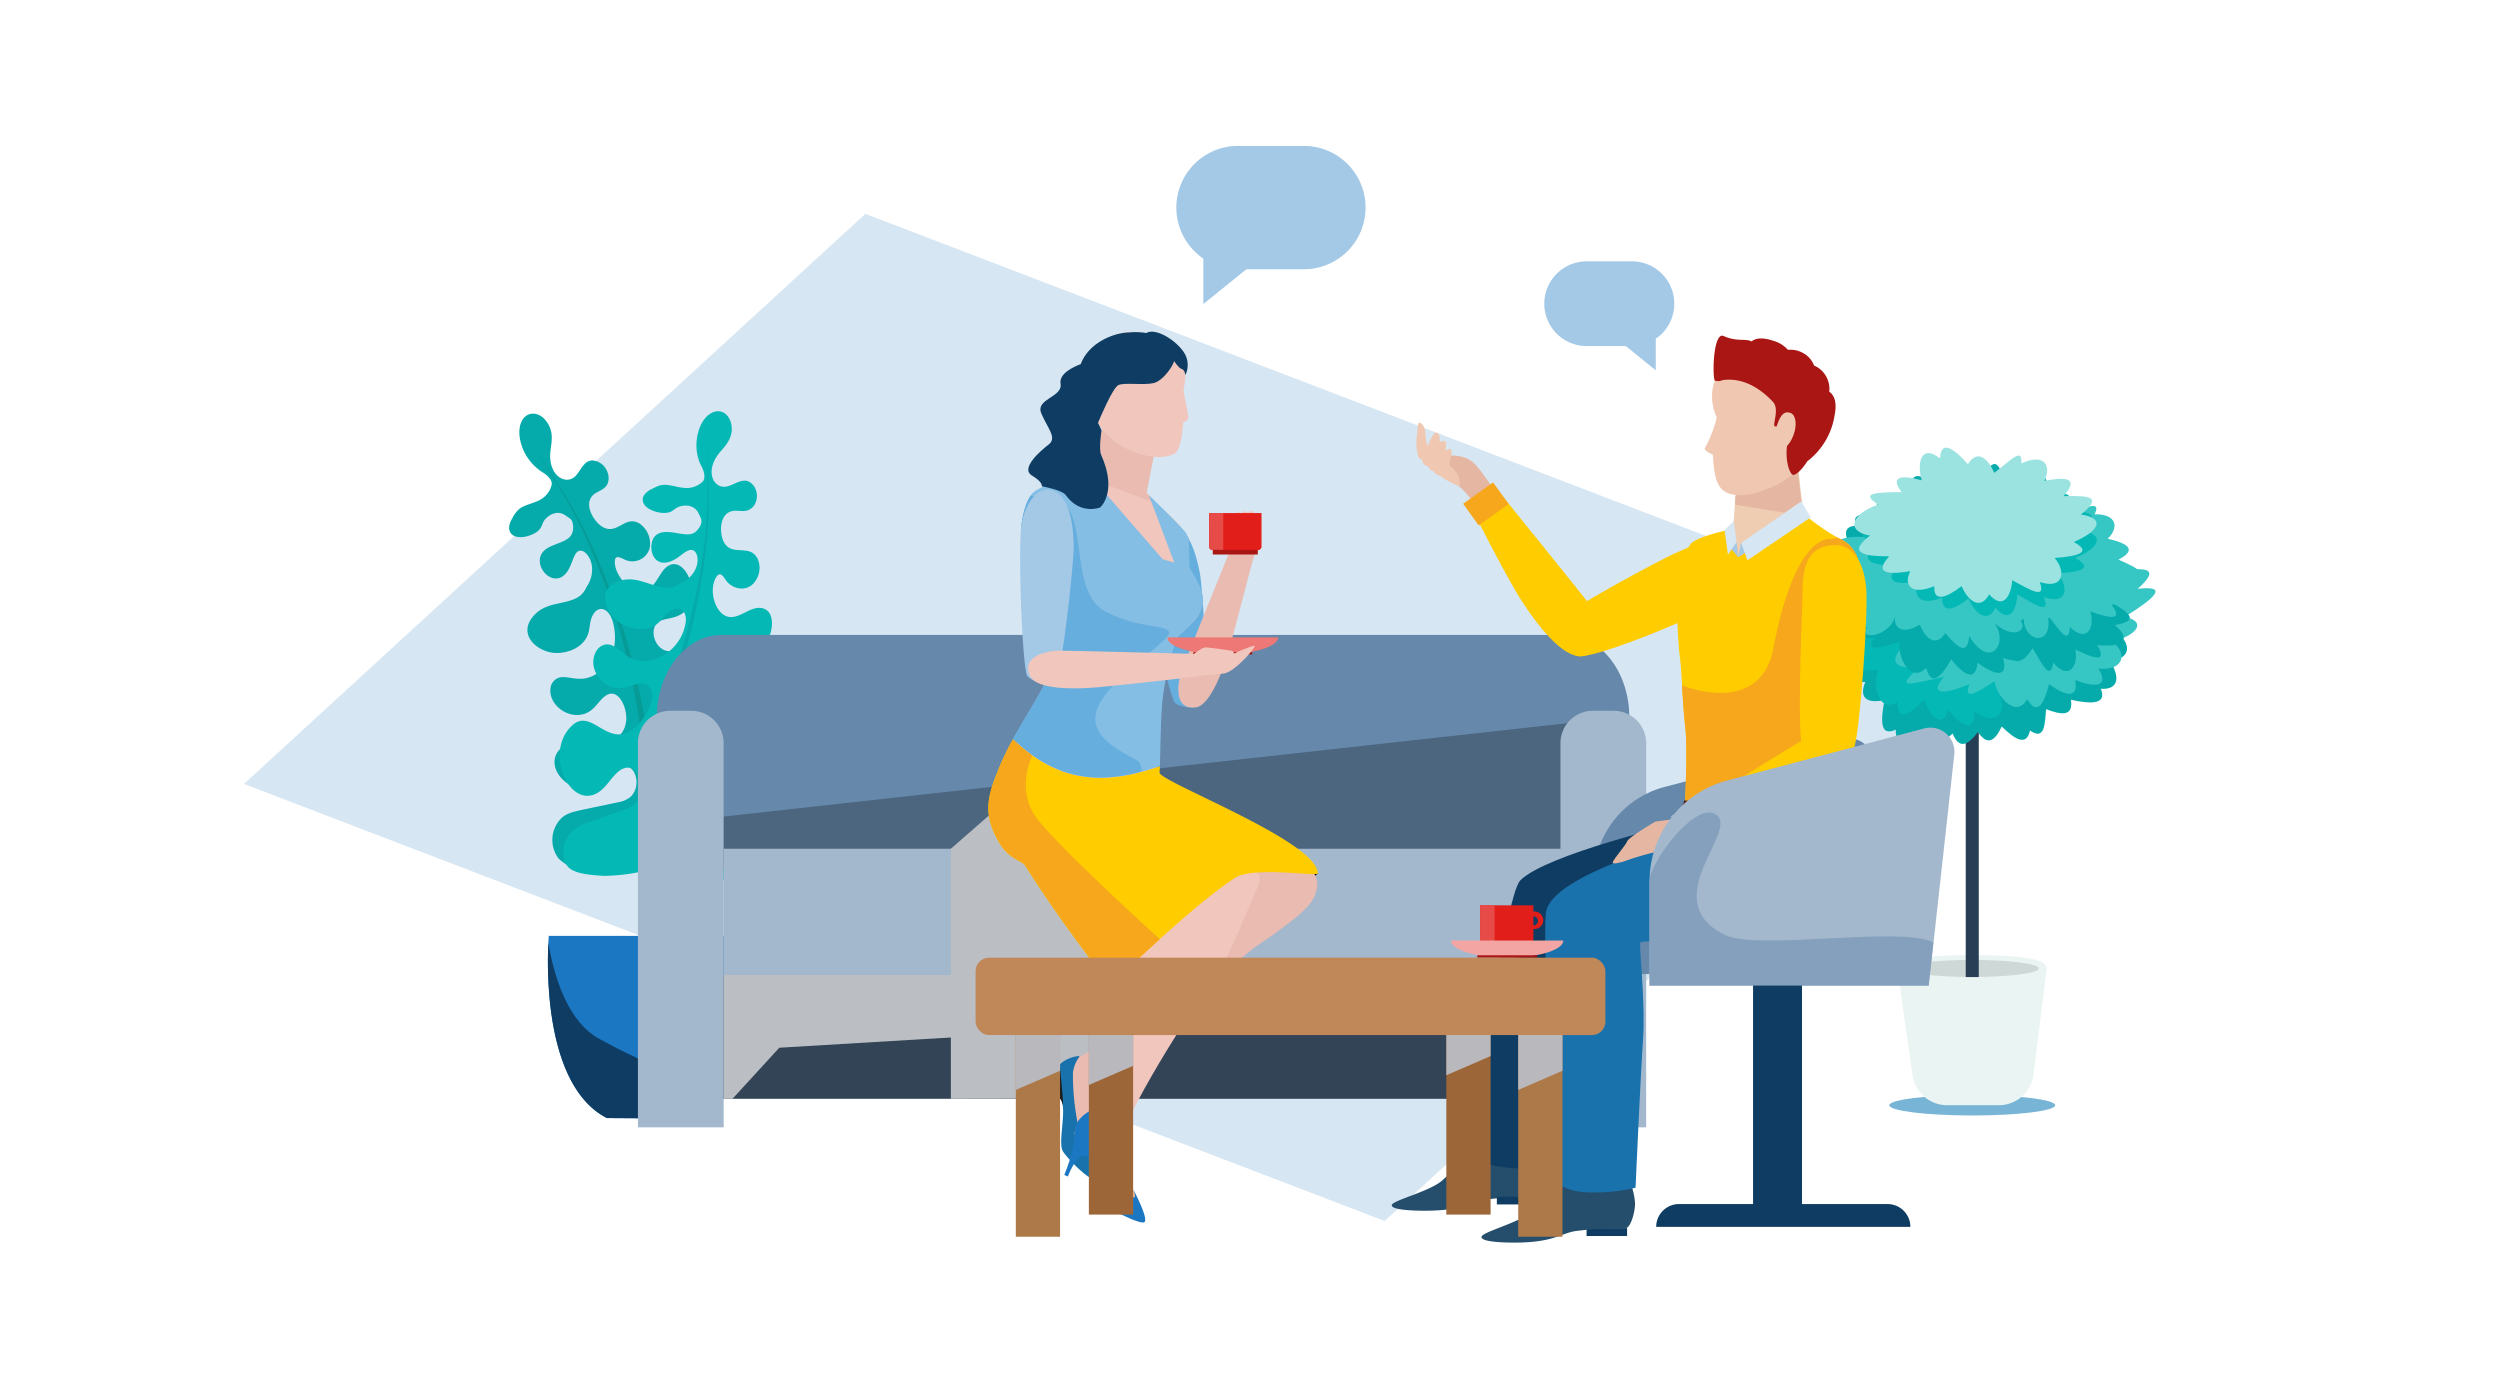 <svg xmlns="http://www.w3.org/2000/svg" viewBox="0 0 531.1 292.65"><defs><style>.cls-1{isolation:isolate;}.cls-2{fill:#d6e6f2;}.cls-3{fill:#77b4d5;}.cls-4{fill:#eaf5f3;}.cls-5{fill:#ced9d7;}.cls-6{fill:#273e54;}.cls-7{fill:#05aaab;}.cls-8{fill:#04b8b5;}.cls-9{fill:#36c6c4;}.cls-10{fill:#9be3e1;}.cls-11{fill:#079b97;}.cls-12,.cls-27{fill:#1c77c3;}.cls-12,.cls-13{fill-rule:evenodd;}.cls-13,.cls-29{fill:#0e3c62;}.cls-14{fill:#a4c9e7;}.cls-15{fill:#334456;}.cls-16{fill:#6588ab;}.cls-17{fill:#bbbfc4;}.cls-17,.cls-47{mix-blend-mode:multiply;}.cls-18{fill:#4c6680;}.cls-19{fill:#a3b8cd;}.cls-20{fill:#ffa47c;}.cls-21{fill:#f0c6bd;}.cls-22{fill:#66aede;}.cls-23{fill:#e9bbb1;}.cls-24{fill:#1a72ad;}.cls-25{fill:#191919;}.cls-26{fill:#ffbd95;}.cls-28{fill:#fc0;}.cls-30{fill:#85bee5;}.cls-31{fill:#f6a71c;}.cls-32{fill:#ed7875;}.cls-33{fill:#a91613;}.cls-34{fill:#e11e19;}.cls-35{fill:#e74b47;}.cls-36{fill:#e5b7a3;}.cls-37{fill:#f0c8b2;}.cls-38{fill:#254e6d;}.cls-39{fill:#eecdb2;}.cls-40{fill:#3b1b1d;}.cls-41{fill:#722c1d;}.cls-42{fill:#cee0ff;}.cls-43{fill:#84a0bc;}.cls-44{fill:#b5ccf9;}.cls-45{fill:#f3a5a3;}.cls-46{fill:#ad7949;}.cls-47{fill:#b9b9bd;}.cls-48{fill:#9d6638;}.cls-49{fill:#c08759;}</style></defs><g class="cls-1"><g id="Layer_1" data-name="Layer 1"><polygon class="cls-2" points="51.83 166.54 183.84 45.43 426.17 138.28 294.16 259.39 51.83 166.54"/><ellipse class="cls-3" cx="418.99" cy="234.8" rx="17.62" ry="2.17"/><path class="cls-4" d="M434.8,206.06c0-1.26,0-3.16-15.81-3.16s-15.81,1.9-15.81,3.16a2.69,2.69,0,0,0,0,.56h0l3.09,21.59a7.42,7.42,0,0,0,7.37,6.58h11a7.42,7.42,0,0,0,7.37-6.58l2.73-21.77c0-.06,0-.12,0-.19A1.34,1.34,0,0,0,434.8,206.06Z"/><ellipse class="cls-5" cx="418.99" cy="205.74" rx="14.15" ry="1.82"/><rect class="cls-6" x="417.6" y="110.53" width="2.77" height="97.04"/><path class="cls-7" d="M449.51,128.86c3,2.24,4.37,4.76.86,6,2.71,2.82,1.6,5.09-2.08,5.64,2.09,3.28,1.86,6.07-2,5.83,1.53,3.69-2.86,3.07-6.34,2.33.55,3.68-2.09,3.2-5.28,2-.26,3.56-.38,6.62-3.42,4.53-.79,3.68-3.52,1.54-6-.84-1.54,3.19-3,4.09-5.07,1.17-2.19,2.92-4,3.66-5.36.31-2.69,2.55-4.61,2.49-5.32-1.13-3.13,2-7,4.32-6.76.3-3.64,1.71-3.08-2.59-2.39-6.27-3.62.74-5.52-.31-4.09-3.85-3.74.09-3.75-2.16-1.78-5.33-3.56-.66-5.79-2.13-3.1-4.92-3.49-1.28-1.87-3.49,1.11-5.73-3-2-4.76-4.24-1.25-5.76-2.7-2.55-.32-4,3.24-4.89-2-2.93-4-6.53-.05-6.56-1.62-3.42,3.12-2.3,6.66-1.88-.61-3.36,1-4,4.38-2.93.1-3.35.24-7.17,3.43-5.23.64-3.53,2.71-1.21,5.46,1,1.32-3,6-6,8-3.07,2.27-3,2.83,1.37,4.23,4.28,2.67-2.1,4.52-4,5.27-.6,3.08-1.78,2.11,2.19,2.42,5.35,3.14-.85,4.89-1.56,4.48,1.74,3.35-.37,7.71-1.44,6.32,1.92,3.69.09,3.24,3.77,1.35,6.63,3.48,1,2.79,2.82.46,5.26C450,125.77,452.53,126.86,449.51,128.86Z"/><path class="cls-8" d="M386.75,131.64c-6.16-2.78-4.56-5.71,3.71-6.07-3.79-3-1.08-2.76,5.58-1.12-2-3.22.23-2.43,5.32.14-.48-3.09,2.07-8.37,5.56-4.12,1.08-4.07,3,.18,5,3.89,2.56-2.63,4.44-.31,4.95,2.83,3.89-1.41,5.74.18,4.84,2.72,5.18-.32,8.95-3.8,6.21-1,6.77.62,7.76,4.3,3.66,5.88,7.61,2.61,10.41,4.63,3.62,5.95,6.16,2.7,2.32,3.53-5.47,3.79,3.31,2.7,1.42,4.87-4.93,3.22,1.7,3.27-.61,6.82-5.39,3.45.15,4.16-2.27,3.68-5.46-.41-1.38,3.9-3.54,1.93-5.23-2.07-2.92,3-5.63,4.77-5.6.44-4.42,2.5-5.29-4.2-4.07-6.8-5.49.33-7.64,0-4.92-2.17-6.78-.89-8.12-2.53-4-4.06C382.53,133.55,380,133.2,386.75,131.64Z"/><path class="cls-9" d="M407.69,141.72c-6.72.71-6.82-2.63.14-7.12-4.77-.64-2.32-1.84,4.25-3.78-3.37-1.76-1-2.21,4.66-2.56-2-2.43-2.44-8.28,2.72-6.37-1.12-4,2.67-1.35,6.31.82.89-3.56,3.67-2.51,5.7-.06,2.64-3.18,5-2.74,5.55-.09,4.31-2.89,5.81-7.8,4.85-4,6.15-2.88,8.87-.21,6.13,3.23,7.89-1.59,11.32-1.26,6.12,3.3,6.69-.77,3.79,1.88-2.8,6,4.21.66,3.68,3.49-2.64,5.28,3.13,2,2.92,6.19-2.9,5.69,2.22,3.51-.11,4.32-4.93,2.4.78,4.07-2.08,3.45-5.55.86-1,4-2.46,7-4.62,3.2-2.55,4.39-6.68-.95-6.94-3.81-4.58,3.05-6.6,3.85-5.35.61-6.3,2.65-8.29,1.91-5.46-1.51C405,145.49,402.61,146.5,407.69,141.72Z"/><path class="cls-7" d="M449.28,132.81c3.68,3,1.68,4.87-3.75,4.21,2,3.47,0,3.26-4.64.95.66,3.37-1.29,6.76-4.7,2.82-.56,3.77-2.13.81-4.37-3.09-1.61,2.6-4.3,4.56-5.15.2-2.9,2-4.13-.85-3.8-4.25-3.72.59-6.16.07-4.52-2.74-4.63-.56-5.15-3.24-2.58-5.12-4.94-1.85-5.76-3.49-2.11-4.78-4.73-2.85-6.39-4.87-1.25-5.69-3.69-3.22-1.12-5.77,4.2-4.76-1.9-3.93.61-2.5,5,.11-.44-3.63,1.16-3.63,4.44-.08.69-3.28,3.15-6.86,5.08-2.12,1.92-3.35,3.25-.23,4.05,3.88,2.95-1.84,3.88,1,3.56,4.21,3.71-.48,7.21-2,5.38,1,4.81.43,4.83,3.47,2.17,5.46,5,1.74,5.44,3.27,1.78,4.68C452.83,130.45,454.41,131.83,449.28,132.81Z"/><path class="cls-7" d="M389,129.08c-6.65-1.14-5.85-4.38,2.07-6.8-4.41-1.92-1.73-2.41,5.12-2.49-2.76-2.61-.39-2.4,5.18-1.19-1.23-2.87-.09-8.63,4.36-5.39,0-4.21,2.94-.57,5.85,2.51,1.82-3.19,4.21-1.41,5.49,1.49,3.41-2.33,5.61-1.26,5.37,1.42,4.94-1.6,7.71-5.92,5.76-2.54,6.71-1.1,8.59,2.21,5,4.78,8,.62,11.23,1.87,5,4.84,6.64,1.07,3.13,2.84-4.34,5,3.87,1.78,2.59,4.35-4,4.36,2.47,2.73,1.12,6.75-4.35,4.68,1.18,4-1.28,4.13-5.4,1-.35,4.13-2.93,2.76-5.57-.69-2.08,3.63-4.26,6-5.32,1.83-3.64,3.53-6.17-2.74-5.64-5.56-5.23,1.69-7.4,1.91-5.31-.87-6.78.84-8.49-.42-4.84-2.94C385.39,132,382.81,132.3,389,129.08Z"/><path class="cls-9" d="M436.58,122.49c6.58,1.54,5.59,4.72-2.46,6.67,4.3,2.17,1.59,2.5-5.26,2.18,2.6,2.77-1.53,4.64-5.24.89,3.27,4.26-.8,10.33-5.3,2.87-.27,4.2-2.33,2.66-5.05-.59-2,3.07-4.29,1.16-5.4-1.82-3.54,2.14-5.67.94-5.28-1.73-.93,4.09-8,5.46-5.9,2.2-6.76.71-8.44-2.71-4.73-5.06-8-1.09-11.1-2.52-4.7-5.13-6.57-1.46-3-3,4.63-4.78-3.76-2-2.33-4.5,4.22-4.12-2.3-2.87-.72-6.8,4.62-4.42-1-4.05,1.52-4.05,5.44-.65.6-4.1,3.09-2.58,5.52,1,2.29-3.5,4.61-5.77,5.42-1.51,3.85-3.31,6,3.09,5.3,5.88,5.33-1.38,7.5-1.48,5.26,1.18,6.82-.44,8.45.91,4.66,3.22C440.36,119.8,443,119.64,436.58,122.49Z"/><path class="cls-9" d="M451.81,123.81c4,2.6,2.21,4.65-3.25,4.6,2.39,3.23.34,3.25-4.5,1.47,1,3.27-.52,6.87-4.36,3.34-.12,3.81-2,1-4.69-2.58,1.31,6.8-5,6-5.09.78-2.65,2.37-4.2-.38-4.25-3.79-3.64,1-6.11.76-4.81-2.21-4.66,0-5.48-2.65-3.14-4.81-5.12-1.28-6.11-2.81-2.64-4.51-5-2.29-6.9-4.11-1.88-5.51-4-2.78-1.76-5.61,3.64-5.2-2.33-3.69.32-2.55,5-.46-.85-3.55.74-3.73,4.39-.58.32-3.33,2.37-7.17,4.81-2.68,1.53-3.55,3.21-.6,4.47,3.4,2.73-2.16,4,.56,4,3.78,3.64-.89,7-2.76,5.46.41,4.83-.11,5.2,2.91,2.78,5.19,5.19,1.16,5.77,2.63,2.3,4.44C455.07,121.06,456.8,122.26,451.81,123.81Z"/><path class="cls-8" d="M442.16,112.66c5,.9,4.08,3.64-1.28,5.84,3.66,2.17,1.67,3-3.79,3.28,2.35,2.78,2.31,6.93-2.89,5.06,1.45,3.77-1.54,1.85-5.64-.6-.13,3.25-1.61,6.46-4.65,2.86-1.63,3.41-4.27,1.36-5.73-1.95-3.13,2.47-5.65,3.26-5.6-.19-4.57,1.89-6.44-.33-5.05-3.4-5.52.85-7.13-.24-4.43-3.32-5.84-.18-8.44-1.19-4.11-4.61-5.08-1.07-4-4.76,1.42-6.59-3.79-2.64-.73-2.63,4.7-2.5-2.3-3.12-.82-4,4.06-2.38-1.06-3.38-.65-8,3.59-4.59,0-4.1,2.89-1.91,5.77,1.48,1.78-3.23,4.1-1.08,5.47,2,3.19-2.37,5.66-5.56,5.51-1.85,4.68-2.09,6.27.71,4.85,3.93,5.55-1,6.72.2,4.07,3.4C444.22,108.63,446.41,109.1,442.16,112.66Z"/><path class="cls-10" d="M442.07,109.31c5.13.71,4.09,3.45-1.53,5.83,3.71,2,1.61,3-4.06,3.39,2.34,2.67,2.16,6.79-3.16,5.12,1.36,3.69-1.67,1.89-5.83-.39-.25,3.22-1.89,6.46-4.91,3-1.81,3.43-4.47,1.5-5.86-1.74-3.34,2.57-6,3.44-5.79,0-4.8,2-6.66-.1-5.11-3.19-5.75,1-7.37,0-4.47-3.14-6,0-8.69-.87-4.09-4.42-5.21-.87-4-4.58,1.71-6.58-3.83-2.49-.66-2.58,5-2.65-2.27-3-.71-3.89,4.28-2.5-1-3.32-.38-7.9,3.89-4.69.19-4.06,3.06-2,5.92,1.27,2-3.27,4.28-1.23,5.59,1.83,3.38-2.46,6.06-5.71,5.77-2,4.92-2.25,6.47.48,4.88,3.72,5.78-1.19,6.95,0,4.09,3.23C444.35,105.24,446.59,105.62,442.07,109.31Z"/><path class="cls-7" d="M148.7,186a11.74,11.74,0,0,0,9.84-.2c3-1.61,4.12-4.58,3.14-7-1.33-3.24-5.44-4.87-9.24-4.5-3.25.32-7.91,2.33-9.62-2.86-1.14-3.41,0-6.62,2.5-6.88a8.78,8.78,0,0,1,3,.48c4.88,1.2,11-.49,12.51-4.22,1.69-4.28-1.36-12.17-6.75-8.87-1.42.87-2.7,2.19-4.13,3-5.62,3.15-8.6-5.14-5.82-7.12.65-.46.93-.47,6.74-2,1.57-.43,3.08-.91,3.82-3,1.19-3.38-1.1-7.38-3.4-8.13-3.37-1.09-5.54,3.33-8.75,3.62s-4.75-4.31-2.89-6c1.15-1.08,3.4-.68,5.29-2,5-3.33,0-14.44-4.16-9-1,1.37-1.84,3.26-3.23,4-2.66,1.37-6.42-2.21-6.88-5.25-.35-2.41.9-1.73,2-1.21A3.8,3.8,0,0,0,138,116.5a5.16,5.16,0,0,0-2.11-5.26c-3.05-1.88-4.64,2.34-7.69.8-1.64-.82-3.69-3.83-2.85-5.91.64-1.62,2.28-1.64,3.28-2.7,1.36-1.44.56-4.5-1.75-5.39-2.66-1-3.3,1.78-4.67,3.13-2.09,2.07-6-.29-5.24-5.61.26-1.89.51-3.47-.36-5.19-2.08-4.07-6.81-3.08-6.23,2.38a10.74,10.74,0,0,0,4.82,7.55c.84.49,2.18,1.58,2,2.65a4.81,4.81,0,0,1-2.39,3.18c-1.4.81-3.06,1-4.4,1.91a6.22,6.22,0,0,0-1.54,2c-2,3.24.5,5,4,3.58,2.26-.9,2.11-2,2.67-2.93s2.61-2.57,4.53-1.23c.63.45,1.36.74,1.56,1.53a4.13,4.13,0,0,1,.09,1.65c-.37,2.39-3.06,2.47-5.34,3.76-4.22,2.42.33,8.55,3.45,5.8,2-1.74,1.82-5.55,3.73-5.19.89.17,2,1.51,2.2,3.36a6.48,6.48,0,0,1-1.19,4.38,4.55,4.55,0,0,1-2.16,2.33c-2.93,1.46-6.71.8-9.27,4-3.09,3.88,1,7.29,4.5,7.61,2.74.26,6.83-1.08,7.51-4.85.09-.5.15-1,.23-1.49.79-4.36,4.62-4.07,5.19,1.76a11.63,11.63,0,0,1-.52,5,8.75,8.75,0,0,1-3.25,4c-4.14,2.65-6.93-.63-9.08,1.49a2.67,2.67,0,0,0-.78,1.64c-.48,4.17,5.46,7.72,9.1,4.26.68-.65,1.3-1.52,2-2.18,3-3,5.2,1.73,5,4.62a5.39,5.39,0,0,1-3,4.52c-3.48,1.51-8.51-1.33-11.31,1.94-3.42,4,3.33,10.76,8.47,7,1-.69,1.79-1.69,2.7-2.5,4.55-4,7,2.76,4,5.42a5.5,5.5,0,0,1-2.64,1.12c-9.22,2-10.3,1.93-11.9,3.28a6.53,6.53,0,0,0-.72,8.63,8.37,8.37,0,0,0,3.93,2.19,14,14,0,0,0,6.54.53,25.47,25.47,0,0,0,5.14-.7C144.18,181.35,144.86,184.18,148.7,186Z"/><path class="cls-11" d="M137.25,200.41c-.48-9.5-.13-18.87-.21-28.13,0-4.62-.19-9.22-.61-13.78l-.16-1.7c0-.29-.06-.57-.1-.85l-.1-.85-.22-1.7-.26-1.68-.13-.84-.07-.42-.08-.43-.31-1.7c-.1-.57-.22-1.13-.33-1.69s-.22-1.14-.34-1.7a150.37,150.37,0,0,0-8-26.4c-.22-.53-.43-1.07-.66-1.59l-.68-1.58c-.23-.53-.47-1.05-.71-1.57s-.47-1-.72-1.56c-1-2-2.08-4-3.23-6-2.32-4-4.89-7.88-7.24-12,2.42,4.08,5.07,7.94,7.47,11.87,1.2,2,2.34,4,3.36,6,.26.51.51,1,.76,1.55s.5,1,.74,1.56l.72,1.58c.24.52.46,1,.69,1.58a151.72,151.72,0,0,1,8.51,26.38c.13.57.25,1.13.37,1.7s.25,1.13.37,1.7l.34,1.7.09.43.07.43.16.85.3,1.7.25,1.71.12.86c0,.28.09.57.11.86l.2,1.72c.51,4.6.76,9.23.88,13.88.26,9.31.1,18.67.76,28Z"/><path class="cls-8" d="M153.88,187c8.93,2.26,13.53-8.31,8.13-12.45-5.27-3.94-10.74.44-14.44.05-4.64-.48-6-8.56-1.41-9,2.42-.2,4.81,3.71,12.78,1.3,1-.32,3.56-1.66,3.62-4.26,0-2.4-2.89-5.25-6.59-5.19-2.39,0-8.89,3-9.39-.74a3.57,3.57,0,0,1,1-2.84c1.4-1.36,2.5-.68,8.4,1a6.09,6.09,0,0,0,3.1.32c3.8-.82,5.09-6.89,2.92-9.33-1.16-1.31-2.88-1.34-4.53-1.19s-5.38.8-6.36-2c-.63-1.77.24-4.37,2.16-4.76,2.15-.44,6,3.32,9.25-1,1.77-2.38,2.24-6.73-.25-7.61s-4.82,2-7.22,1.78-3.81-3.53-3.61-6.11c.09-1.41.86-3.25,1.67-2.93.38.14.74.69,1.07,1.18,1.47,2.17,5.22,2.85,6.73-.58a4.68,4.68,0,0,0,0-4c-1.64-3.13-5.19-.42-7-3.25-1-1.62-1.14-5.08.61-6.36,1.39-1,2.8-.2,4.2-.57a2.83,2.83,0,0,0,1.81-1.71c.92-2.24-.61-4.64-2.31-4.64-1.29,0-2.5.94-3.78,1.23C151.57,104,149.54,100,153,96c1.05-1.21,2.27-2.53,2.44-4.46.19-2.29-1.23-4.61-3.49-4.1-3.42.78-5.3,7.19-2.95,11.57.46.84,1,2.43.33,3.24a4.87,4.87,0,0,1-3.7,1.42,13.21,13.21,0,0,1-2.36-.39c-2.73-.6-3.2-.16-4.73.56-.91.43-2,1.24-2,2.28-.06,2.2,4.15,3.4,5.93,2.6.54-.25.91-.64,1.44-.91,1.13-.6,3.56-.79,4.51,1.28.44,1,1.19,1.78-.24,3.48-.89,1.05-1.86,1.1-4,.75-1.74-.28-5.19-1.1-5.74,2.16-.49,2.7,1.61,6.11,6.19,2.49.94-.73,2.09-1.6,2.93-.86.6.53,1,2.09.14,3.9a6.39,6.39,0,0,1-3.27,3c-1.65.89-2.32,1.38-6.47,0-2-.66-4.1-1.4-6.58-.53-2.75,1-3.5,3.22-2.33,5.76,1.92,4.26,7.39,5.31,10.08,3.63,1.54-.95,1.93-2.62,4-3.42,1.86-.72,2.81.89,2.52,2.83-.91,6.21-8,10.48-13,6.72a12.73,12.73,0,0,0-2.61-1.89c-2.16-.88-4.06,1.09-4,3.72s2.8,6,6.51,5.28c.9-.18,1.89-.58,2.8-.79,2.34-.53,3.33.84,3.11,3.15-.28,3-3.44,6.9-6.16,7.46-4.25.87-7.23-5.22-10.85-1.73-6.36,6.14.37,19.34,6.66,13.33.94-.9,1.76-2.16,2.73-3.13,4.27-4.33,6.94,3.1,4.16,6.22-1.08,1.21-1.64,1-10.27,4.2-2.26.81-3.65,1.57-4.59,3.93a6.19,6.19,0,0,0-.31,3.76c.58,2.26,2.2,3.25,8.6,3.56A41.45,41.45,0,0,0,137,185c3.86-1.24,7.46-2.43,10.44-1.26C149.68,184.65,150.82,186.26,153.88,187Z"/><path class="cls-7" d="M137.16,198.35a23.23,23.23,0,0,0,2.62-11.75,60.43,60.43,0,0,0-.5-6.48c-.27-2.21-.61-4.44-.91-6.73s-.56-4.61-.66-7a39.35,39.35,0,0,1,.31-7.25c0-.3.1-.6.16-.91s.1-.6.16-.91l.21-.9c.08-.3.14-.6.23-.9l.27-.89c0-.15.08-.3.13-.45l.16-.43.32-.88.08-.22.08-.19.15-.39.61-1.57.59-1.57c.41-1,.77-2.1,1.16-3.15a150.23,150.23,0,0,0,6.7-25.94c.09-.55.17-1.1.25-1.65s.17-1.11.23-1.66l.22-1.66c.07-.56.11-1.1.18-1.65.21-2.19.31-4.41.36-6.65.09-4.47,0-9,.16-13.63-.09,4.61.11,9.15.11,13.64,0,2.24-.06,4.47-.23,6.68-.05.55-.09,1.1-.15,1.65l-.18,1.67c0,.56-.13,1.12-.2,1.67s-.13,1.12-.22,1.67a151.1,151.1,0,0,1-6.21,26.21c-.37,1.06-.72,2.13-1.1,3.19l-.56,1.6-.59,1.58-.14.4-.08.2-.07.21-.29.84-.14.42c0,.14-.08.28-.12.43l-.24.85c-.09.28-.14.58-.2.86l-.19.87c0,.29-.09.58-.14.87s-.1.58-.13.88a38,38,0,0,0-.17,7c.14,2.32.44,4.59.78,6.85a114.76,114.76,0,0,1,1.69,13.39c0,.56,0,1.11,0,1.66,0,.28,0,.56,0,.83l0,.83a27.75,27.75,0,0,1-.42,3.28,22.41,22.41,0,0,1-2.14,6.21Z"/><path class="cls-12" d="M116.58,198.82s-2.68,31,12.34,38.7l19.48.12s11.45-1.27,12.64-38.82Z"/><path class="cls-13" d="M116.49,200.29c-.31,6.22-.62,30.5,12.43,37.23l19.48.12a3.07,3.07,0,0,0,.76-.23c-4.15-2.06-5-3.47-7.65-7.24-3.87-5.46-3.72-3.68-14.27-9.52-6.87-3.79-9.65-13.82-10.75-20.36"/><path class="cls-14" d="M346.69,55.52h-9.62a9,9,0,0,0-9,9h0a9,9,0,0,0,9,9h9.62a9,9,0,0,0,9-9h0A9,9,0,0,0,346.69,55.52Z"/><polygon class="cls-14" points="351.75 78.67 351.75 71.87 343.35 71.87 351.75 78.67"/><path class="cls-14" d="M277,31H263a13.1,13.1,0,0,0,0,26.2h14A13.1,13.1,0,0,0,277,31Z"/><polygon class="cls-14" points="255.63 64.6 267.83 54.73 255.63 54.73 255.63 64.6"/><polygon class="cls-15" points="183.11 207.13 146.49 207.13 146.49 233.43 183.11 233.43 185.39 233.43 336.77 233.43 336.77 207.13 185.39 207.13 183.11 207.13"/><path class="cls-16" d="M332.38,134.88H153.3c-7.6,0-13.76,7.83-13.76,17.49v28.81H346.13V152.37C346.13,142.71,340,134.88,332.38,134.88Z"/><polygon class="cls-17" points="153.73 233.43 155.61 233.43 165.55 222.58 326.48 212.95 329.29 233.43 331.95 233.43 331.95 207.13 153.73 207.13 153.73 233.43"/><polygon class="cls-18" points="152.79 173.57 152.19 184.76 337.54 182.29 336.77 153.21 152.79 173.57"/><rect class="cls-19" x="153.73" y="180.31" width="178.22" height="26.82"/><path class="cls-19" d="M146.86,151h-4.47a6.88,6.88,0,0,0-6.87,6.87v81.62h18.21V157.84A6.88,6.88,0,0,0,146.86,151Z"/><path class="cls-19" d="M342.84,151h-4.47a6.88,6.88,0,0,0-6.87,6.87v81.62h18.21V157.84A6.88,6.88,0,0,0,342.84,151Z"/><polygon class="cls-17" points="202 180.31 202 233.43 240.57 233.35 263.9 189.88 210.2 173.14 202 180.31"/><path class="cls-20" d="M261.74,109.08h0a.74.74,0,0,0-.66.81l.32,3.11a.74.74,0,0,0,.8.66h0a.73.73,0,0,0,.66-.8l-.32-3.11A.73.73,0,0,0,261.74,109.08Z"/><path class="cls-21" d="M263.09,108.82h0a.74.74,0,0,0-.66.8l.32,3.11a.74.74,0,0,0,.8.66h0a.74.74,0,0,0,.66-.8l-.32-3.12A.72.72,0,0,0,263.09,108.82Z"/><path class="cls-21" d="M264.42,108.64h0a.74.74,0,0,0-.66.8l.32,3.11a.74.74,0,0,0,.8.66h0a.74.74,0,0,0,.66-.8l-.32-3.12A.73.73,0,0,0,264.42,108.64Z"/><path class="cls-21" d="M265.71,108.59h0a.73.73,0,0,0-.66.8l.32,3.11a.74.74,0,0,0,.8.66h0a.74.74,0,0,0,.66-.8l-.32-3.12A.73.73,0,0,0,265.71,108.59Z"/><path class="cls-20" d="M264.31,110.22c-.91,0-3.24-.34-3.24-.34a22.92,22.92,0,0,0-.29,5,16.09,16.09,0,0,0,.88,3.07l4.21,1.75a50.06,50.06,0,0,0,1.64-5.94,30.86,30.86,0,0,0-1.11-4.8S265.21,110.26,264.31,110.22Z"/><path class="cls-22" d="M248.42,111.11c-3-.3-5.22,3.27-5.27,8s5.28,29.31,6.52,30.28,5.33,1.6,6.22-.44-.28-23.33-1-27.24S252.35,111.49,248.42,111.11Z"/><path class="cls-23" d="M250.92,142.81c-.49,1.48-2,8.07,3.08,7.47,3-.35,5.76-7.49,7.25-12.79s5.59-21.24,5.59-21.24l-4.65-1.49S251.41,141.33,250.92,142.81Z"/><path d="M235.9,209.29s10.76-2,16.47-3.06,27.57-20.68,27.57-20.68l-36.39-10.46Z"/><path class="cls-20" d="M235.61,162.69c-2.09-.69-15.91,5.71-15.17,18.62.17,3,16.22,7.91,27.55,8.72,10.76.78,25.14,3.18,26.13,2.51s4.12-7.91,3.69-9.3S237.71,163.37,235.61,162.69Z"/><path class="cls-23" d="M232.15,222.79a11.55,11.55,0,0,1-4.84,2.29c-1.53.48-3.12,2.25-3.11,3.18.05,2.56,2,3.65,2.59,6.24s-.71,8.56.29,10.24,4.21,4.66,5.07,4.22.06-6,.06-6c1.3-10.75,3.66-14,3.66-14S232.42,222.56,232.15,222.79Z"/><path class="cls-24" d="M231.94,244.72c-.56.13-1.82-1.4-2-1.95a52.71,52.71,0,0,1-2-14.89,7,7,0,0,1,1.43-3.46c-.3-.26-3.35.41-4.51,2.08a6.26,6.26,0,0,0-.69,1.76c0,1.44,1.3,5.18,1.55,6.32.56,2.59-.92,8.37.08,10s5.64,6.22,6.5,5.78c.67-.35.31-4.92-.12-7.47C232.21,242.94,232.33,244.63,231.94,244.72Z"/><path class="cls-25" d="M222.82,230.85a39.54,39.54,0,0,1-3.51,4.77l.63.56s4.66-6,5.81-1.6c.36,1.36-.63-8.37-.63-8.37S223.43,229.71,222.82,230.85Z"/><path class="cls-23" d="M269,182.92c-7.29.31-17.07,9.3-20.29,13.23s-16.78,27.57-18.23,28.73,4.76,4.82,5.42,4c6.53-7.91,27.8-25.38,29.93-27.07s11.68-7.52,13.31-11.16C282.46,183.18,273.14,182.75,269,182.92Z"/><path class="cls-21" d="M251.23,112.49c-1.08-2-7.68-6.93-7.64-7.83S246,92.48,246,92.48l-11-6.3s-1.62,13.38-2.58,13.92c-3,1.68-11,2.3-13.45,5.7-3,4.12,5.77,20.31,5.19,34.64-.28,6.94-9.5,17.94-11.73,24.3s18.66,15.53,19.43,15.66,10.88-4.31,12.56-6.22,1.14-22.08,1.94-26.35,3.49-12.7,4.3-13.34,4-2.69,4.54-5.45c.74-4-4.33-10.78-4.33-12.21S251.77,113.5,251.23,112.49Z"/><path class="cls-26" d="M237.05,166.34c-1.56-.69-18.88-10.84-23.62-4-1.32,1.91-3.45,8.25-2.7,12.38,1.19,6.62,12.36,10.66,23.47,12.94,15,3.07,27.78,6.45,28.83,5.89s3.93-7.42,3.66-8.84S239.06,167.23,237.05,166.34Z"/><polygon class="cls-23" points="235.86 87.01 232.94 94.17 231.07 101.52 245.6 106.9 243.59 104.66 245.69 93.83 235.86 87.01"/><path class="cls-21" d="M256.84,183.84c-6.84,2.53-13,13.63-14.86,18.34s-7.44,31.76-8.45,33.31,5.36,4.21,5.78,3.28c5.38-11.93,19.27-32.3,20.76-34.56s5.15-11.42,7.07-15.66C269.68,182.92,260.75,182.39,256.84,183.84Z"/><path class="cls-26" d="M239.71,238.11s-5.29-5-5.47-4.65a11.74,11.74,0,0,1-3.88,3.67c-1.31.92-2.26,3.09-2,4,.86,2.41,3.09,2.84,4.45,5.12s2,8.34,3.53,9.62,5.48,3.12,6.15,2.44-1.85-5.73-1.85-5.73C238.51,242,239.71,238.11,239.71,238.11Z"/><path class="cls-27" d="M241,254.33c-.5.29-2.18-.78-2.52-1.24a53.12,53.12,0,0,1-6.61-13.51,7.07,7.07,0,0,1,.26-3.73c-.36-.15-3,1.42-3.62,3.36a5.94,5.94,0,0,0-.1,1.89c.48,1.35,2.88,4.51,3.48,5.51,1.36,2.28,1.78,8.23,3.27,9.51s7.34,4.16,8,3.48-1.26-4.76-2.48-7.05C240.69,252.55,241.34,254.12,241,254.33Z"/><path class="cls-27" d="M227.92,244a39.36,39.36,0,0,1-1.82,5.6l.77.34s2.53-7.11,5-3.31c.77,1.19-3.25-7.74-3.25-7.74S228.14,242.71,227.92,244Z"/><path class="cls-28" d="M246.33,164.11c0-.29.06-.76.08-1.35-11.8,4.18-21.52,3.62-31.21-5.72a56.58,56.58,0,0,0-2.71,5.48c-2.71,6.48-3.79,10.1-.47,16.09,2.29,4.15,5,4,5.83,5.39,8.1,12.87,18.05,25.29,18.05,25.29s17.43-17,26.55-22.84c3.79-2.43,17.48-.21,17.49-.9C280,178.73,246.13,166,246.33,164.11Z"/><path class="cls-21" d="M251.46,82.55c.16-.52,1.47-6.16-2.27-9.28-3.26-2.73-12.51-5-16.59,1.31s-1.76,12.14.87,15.73a15.44,15.44,0,0,0,7.7,5.8c.76.31,5,1.8,8.14.38,2-.9,1.87-6.86,2.14-6.84a1.2,1.2,0,0,0,1-1C252.45,87.88,251.3,83.07,251.46,82.55Z"/><path class="cls-29" d="M243.68,70.67c-2.06,1,5,4.89,5,4.89s1.52,2.56,2.3,2.8.83,1.34.83,1.34a4.87,4.87,0,0,0-.3-4.84C249.89,72.36,245.74,69.7,243.68,70.67Z"/><path class="cls-30" d="M252.71,120.69l-.18-6.29-.48-1c-.47-1-8-8.24-8-8.24l5.41,14.36-2.46-.71-15.68-18.06S221,102.58,219.15,105s-2.21,7-2.21,7l10.87,5.59a19.44,19.44,0,0,0-2.84,1.86,30,30,0,0,0-3.17,4s2.33,11.31,2.19,16c-.11,3.69-5,10.75-8.79,17.56,9.69,9.34,19.41,9.9,31.21,5.72.12-3.2.15-10.12.56-14,.49-4.64,2.34-12.76,3.8-14s4.44-3.81,4.79-6.73C255.87,125.5,253.39,121.68,252.71,120.69Z"/><path class="cls-31" d="M220.25,173.84c-4.62-6.19-.93-13.35-.93-13.35l-.1-.09a35.93,35.93,0,0,1-4-3.34h0a57.35,57.35,0,0,0-2.7,5.46c-2.71,6.48-3.79,10.1-.47,16.09,2.29,4.15,5,4,5.83,5.39,8.1,12.87,18.05,25.29,18.05,25.29s4.68-4.56,10.45-9.76l0,0S224.87,180,220.25,173.84Z"/><path class="cls-22" d="M235,130c-7.16-3.63-4.52-17.08-8.1-22-1-1.39-4.49-1.76-7.94-2.71-1.69,2.48-2,6.74-2,6.74l.09,0c.09,2.38,2.22,6.84,4.78,11.37v0s2.33,11.31,2.19,16c-.11,3.69-5,10.75-8.79,17.56,8.59,8.28,17.21,9.66,27.28,6.94a2.8,2.8,0,0,0-.77-2.19c-1.32-1.21-11-4.51-8.7-11s15.85-14.75,15.35-16.4S242.15,133.62,235,130Z"/><path class="cls-14" d="M223.53,104.13c-2.9-.86-5.65,2.4-6.5,7.26s.17,31,1.22,32.22,4.93,2.61,6.15.68,3.69-24,3.69-28.09S227.31,105.23,223.53,104.13Z"/><path class="cls-21" d="M224.49,138.23c-1.5.06-7.94,1-5.58,5.51,1.38,2.65,8.78,2.75,14.05,2.29s21-2.26,21-2.26l-.33-4.87S226,138.17,224.49,138.23Z"/><path class="cls-32" d="M259.78,139c6.48,0,11.74-1.61,11.74-3.59H248C248,137.43,253.29,139,259.78,139Z"/><rect class="cls-33" x="253.49" y="138.52" width="12.57" height="0.51" rx="0.23"/><path class="cls-34" d="M256.85,116.11a.76.76,0,0,0,.75.75h9.65a.76.76,0,0,0,.75-.75V109H256.85Z"/><path class="cls-35" d="M256.85,116.11a.76.76,0,0,0,.75.75h2.27V109h-3Z"/><rect class="cls-33" x="257.64" y="116.81" width="9.57" height="0.99"/><path class="cls-21" d="M262.06,138.9c.21,0,.12-.55-.62-.69s-4.71-.68-5.37-.68-2.43,1.37-2.43,1.37l-.21,4.82s4.37-.33,6.65-.66,6.89-5.7,6.44-5.86S261.85,138.93,262.06,138.9Z"/><path class="cls-29" d="M249.41,76.54c.14.73-2.23,4.36-4.35,4.85s-6.28-.19-7.49.43-3.9,7-4.31,8l.75,1.59s-.63,4-.09,5.21c3.59,8-.21,11.19-.21,11.19s-4.2,1.7-7.32-2.65c-.78-1.1-5.08-1.85-5.08-1.85s.39-.79-2.1-2.3,1.79-5.2,3.6-6.6-.3-3.5-1.6-6.6,4.6-3.39,4.1-6.3c-.36-2.11,2.62-3.53,4.27-4.15,1.61-4.32,6.41-6.42,9.66-6.7C242.83,70.32,248.32,70.55,249.41,76.54Z"/><path class="cls-16" d="M391.79,157.09l-38.2,10.1a20.17,20.17,0,0,0-15,19.49v20.25h54.11l5-44.8A4.69,4.69,0,0,0,391.79,157.09Z"/><path class="cls-36" d="M305.3,98c-.12,1.39,4.25,4.87,5.67,6.23a24.18,24.18,0,0,1,3,4.12l5.62-.74s-3.93-6.65-6.41-9.16S305.42,96.66,305.3,98Z"/><path class="cls-37" d="M308.37,99.31c-1.12-.51.58-3-.21-3.91-.21-.25-1.11.52-1.09.21s.4-1.4-.14-1.92c-.16-.15-1.12.2-1.12.2a5.43,5.43,0,0,0-.09-1.61c-.28-.31-.77-.55-1.07-.15a12.71,12.71,0,0,0-1.38,2.68,11.47,11.47,0,0,1-.47-3c-.14-1.53-1.08-2.07-1.37-2s-.38,2.84-.5,3.31a10.44,10.44,0,0,0,.4,4,4.45,4.45,0,0,0,.83.69c.19.14-.11.58.55,1,.17.1.55.26.72.38s.32.53.53.68.37.12.53.23.43.48.6.61.65.26.87.42a20.86,20.86,0,0,0,4,2.18C310.61,101.61,308.93,99.57,308.37,99.31Z"/><path class="cls-38" d="M317.51,243s-4.4,1.49-11,7.67c-2.61,2.44-10.71,4.31-10.84,5.34s4.41,1.19,6.92,1.2c8.58,0,9.83-1.94,13.19-2.4a83.27,83.27,0,0,1,10.5-.59c1.11,0,2.12-3.62,2-5.34a15.2,15.2,0,0,0-2-6.12C326,242.45,317.51,243,317.51,243Z"/><rect class="cls-29" x="317.99" y="254.24" width="8.61" height="1.63"/><path class="cls-29" d="M377.3,170.52l-19.55,1.27-1.15,3.09S328.48,181.5,323,187c-3.58,3.53-10.4,58.55-10.4,58.55s2.26,2.09,8.1,2.55,7.81,0,7.81,0,8.89-36.6,8.61-41.44,1.57-12.1,1.57-12.1,37.55-1.86,40.12-4.09C393.45,177.76,377.3,170.52,377.3,170.52Z"/><path class="cls-28" d="M356.7,117.16c-4,1.64-24.39,12.79-25.79,14.74s2.48,6.76,4,7.41c2.95,1.26,26.91-8.89,31.3-11.65s7-6.57,3.91-10.83C366.52,111.84,360.7,115.52,356.7,117.16Z"/><path class="cls-39" d="M393.75,118.72c-1.95-3.94-8.62-6.19-10.41-9.38-.56-1-1.88-15.85-1.88-15.85l-12.31,4.8s-.84,13.18-1,14.13-8.31,3.61-9.75,5.53c-.73,1-.6,3.45-.83,4.94a31.77,31.77,0,0,0-.4,14.06c.22,1,1.63,17.09,1.73,21.68s-2.53,22.49-1.13,24.76,10.32,8.85,11.13,8.83,21.15-4.77,19.92-11.76-3.28-22.2-1.81-29.39S396.11,123.49,393.75,118.72Z"/><rect class="cls-29" x="337.05" y="260.9" width="8.61" height="1.68"/><path class="cls-38" d="M336.57,249.31s-4.4,1.54-11,7.92c-2.61,2.52-10.71,4.45-10.84,5.52s4.41,1.23,6.92,1.23c8.58,0,9.83-2,13.19-2.47a79.75,79.75,0,0,1,10.5-.61c1.11,0,2.12-3.74,2-5.52a16.08,16.08,0,0,0-2-6.32C345.09,248.72,336.57,249.31,336.57,249.31Z"/><path class="cls-28" d="M395,121.32a7,7,0,0,0-4.36-6.95,50.54,50.54,0,0,1-7.25-5l-14.1,9-1.05-6s-8.17,1.53-9.27,3.44-2,8.11-2.37,9.64-.41,8.56.32,14.63c.42,3.55.43,8.26,1.1,14.32.58,5.18-.16,18.38-.16,18.38a41.06,41.06,0,0,0,12.86.93c8.88-.62,18.1-2.47,18.5-2.81,1.68-1.44-1.66-10.87-.75-18C388.61,151.37,394.85,124.78,395,121.32Z"/><path class="cls-31" d="M395,121.32a7,7,0,0,0-4.36-6.95l-.32-.17-1.19.32s-7.58-2.07-12.39,23.2c-2.81,14.75-19.41,7.88-19.41,7.88v0c.15,2.57.32,5.47.69,8.83.58,5.18-.16,18.38-.16,18.38a12.52,12.52,0,0,1,2.2.66l13.41.12c7.92-.31,15.39-2.36,15.75-2.66,1.68-1.44-1.66-10.87-.75-18C388.61,151.37,394.85,124.78,395,121.32Z"/><path class="cls-24" d="M357.75,171.79s-1.17,5.33-1.92,6.44c-.91,1.33-24.95,7.5-27.27,15-1.37,4.45,2.55,58.2,2.55,58.2s1.85,2,7.54,1.89a37.52,37.52,0,0,0,8.81-1s1-22.7,1.58-31.28-1-20.87-.51-20.92,9.39-.81,23.73-2.14,15.87-8.24,16.7-14.39a67.29,67.29,0,0,0,.18-13.09Z"/><path class="cls-28" d="M388.23,115.94c-6.05,1.19-5.16,8.32-5.37,12.82s-1.07,28.16.11,30.35,9.63,1.29,10.79,0,3.29-29.35,2.65-34.71S393.4,114.92,388.23,115.94Z"/><polygon class="cls-36" points="380.06 96.38 368.69 105.33 368.59 107.23 379.19 108.93 382.66 106.54 381.49 95.92 380.06 96.38"/><path class="cls-37" d="M366.41,78c-4.18,3.49-2.43,9.3-1.79,10.44.3.53-1.51,5.34-2.42,6.68-.35.51,1.31,1.39,1.6,1.38s-.11,5.37,2,7.44c2.72,2.62,8.55.35,9.4,0a17.07,17.07,0,0,0,8.62-6.45c3-4,5.58-10.66,1.06-17.79S370.06,75,366.41,78Z"/><polygon class="cls-14" points="369.24 118.37 372.56 116.28 369.9 115.31 369.24 118.37"/><path class="cls-28" d="M317.54,103.35l-5.4,3.69s7.79,15.44,11,20.42,10.26,14.85,14.9,11.15,1-8.4,0-9.77S317.54,103.35,317.54,103.35Z"/><polygon class="cls-14" points="367.76 116.58 369.24 118.37 368.92 115.17 367.76 116.58"/><polygon class="cls-40" points="357.25 173.94 389.38 173.65 389.39 170.37 357.75 170.08 357.25 173.94"/><path class="cls-41" d="M360.09,170.08h-1a1.93,1.93,0,1,0,0,3.86h1a1.93,1.93,0,1,0,0-3.86Z"/><polygon class="cls-2" points="369.9 115.31 371.23 119.03 384.67 109.91 382.66 106.54 369.9 115.31"/><polygon class="cls-2" points="366.36 112.61 367.08 117.82 368.92 115.17 368.33 110.7 366.36 112.61"/><path class="cls-36" d="M351.68,174.53s-5.69,3.34-6,4.19-3,3.9-3.07,4.48,2-.13,2.29-.17a61.23,61.23,0,0,1,6.48-1.95c2.51-.47,4.61-.57,6-1.31,3.1-1.63,1.33-6.16,1.33-6.16Z"/><path class="cls-28" d="M383.81,156.7c-1.45.78-27.17,16.71-27.17,16.71l3.05,5.49s16-5.75,21.19-8.25,15.65-8.15,12.51-12.92S385.25,155.92,383.81,156.7Z"/><rect class="cls-42" x="356.52" y="171.68" width="5.67" height="7.81" transform="translate(-40.5 184.62) rotate(-27.34)"/><rect class="cls-31" x="311.75" y="104.21" width="7.81" height="5.67" transform="translate(-3.26 203.93) rotate(-35.63)"/><path class="cls-19" d="M408.76,154.75l-41.87,11.07a22.11,22.11,0,0,0-16.45,21.37v22.19h59.31l5.42-49.1A5.13,5.13,0,0,0,408.76,154.75Z"/><rect class="cls-29" x="372.42" y="206.7" width="10.4" height="52.01"/><path class="cls-29" d="M401,255.79h-44.3a4.85,4.85,0,0,0-4.86,4.85h54A4.85,4.85,0,0,0,401,255.79Z"/><path class="cls-43" d="M366.27,198.55c-14.82-7.56,4-22.62-2-25.67-4.5-2.31-13.86,10.56-13.86,14.31v22.19h59.31l1-9.16C404.06,196.61,373.21,202.09,366.27,198.55Z"/><path class="cls-33" d="M388.61,83.21a5.39,5.39,0,0,0-.59-3.1,5.21,5.21,0,0,0-2.63-2.45,5.13,5.13,0,0,0-2.55-2.77,5.28,5.28,0,0,0-3-.56,6.54,6.54,0,0,0-3.14-1.94c-1.87-.63-3.59-.72-4.59.15-1.32-.71-3.07.13-5.93-1.15-2.13-1-2.46,7.8-1.92,9.46,0,0,0,0,0,0s1,.3,1.56-.07c2.22-.37,6.34-.17,10.8,4.56,1.43,1.51,0,4.59.35,5.15s4.05-1.3,3.81-.62c-2.51,6.89-.53,10.88.09,11s1.87-1,3.08-2.88a15.22,15.22,0,0,0,5.81-9.88C390.27,85.45,389.7,84,388.61,83.21Z"/><path class="cls-37" d="M380.38,87.72c-1.15-.42-2,.14-2.77,2.33s-1.32,5.18-.17,5.61,2.74-1,3.56-3.2S381.53,88.15,380.38,87.72Z"/><path class="cls-34" d="M326,193.65a1.85,1.85,0,1,0,1.85,1.85A1.84,1.84,0,0,0,326,193.65Zm-.27,3a1,1,0,1,1,1-1A1,1,0,0,1,325.74,196.61Z"/><path class="cls-34" d="M314.45,199.54a.76.76,0,0,0,.76.76H325a.76.76,0,0,0,.76-.76v-7.21H314.45Z"/><path class="cls-35" d="M314.45,199.54a.76.76,0,0,0,.76.76h2.3v-8h-3.06Z"/><rect class="cls-44" x="315.25" y="200.25" width="9.73" height="1.01"/><path class="cls-45" d="M320.18,203.45c6.59,0,11.93-1.64,11.93-3.65H308.25C308.25,201.81,313.59,203.45,320.18,203.45Z"/><rect class="cls-33" x="313.79" y="202.93" width="12.78" height="0.52" rx="0.23"/><rect class="cls-46" x="215.8" y="219.89" width="9.4" height="42.84"/><rect class="cls-46" x="322.53" y="219.89" width="9.4" height="42.84"/><polygon class="cls-47" points="215.8 231.54 225.2 227.47 225.2 219.89 215.8 219.71 215.8 231.54"/><rect class="cls-48" x="231.32" y="215.19" width="9.4" height="42.84"/><polygon class="cls-47" points="231.32 230.49 240.72 226.42 240.72 218.84 231.32 218.66 231.32 230.49"/><polygon class="cls-47" points="322.53 231.54 331.93 227.47 331.93 219.89 322.53 219.71 322.53 231.54"/><rect class="cls-48" x="307.26" y="215.19" width="9.4" height="42.84"/><polygon class="cls-47" points="307.26 228.42 316.66 224.35 316.66 216.77 307.26 216.59 307.26 228.42"/><rect class="cls-49" x="207.25" y="203.45" width="133.8" height="16.44" rx="2.85"/></g></g></svg>